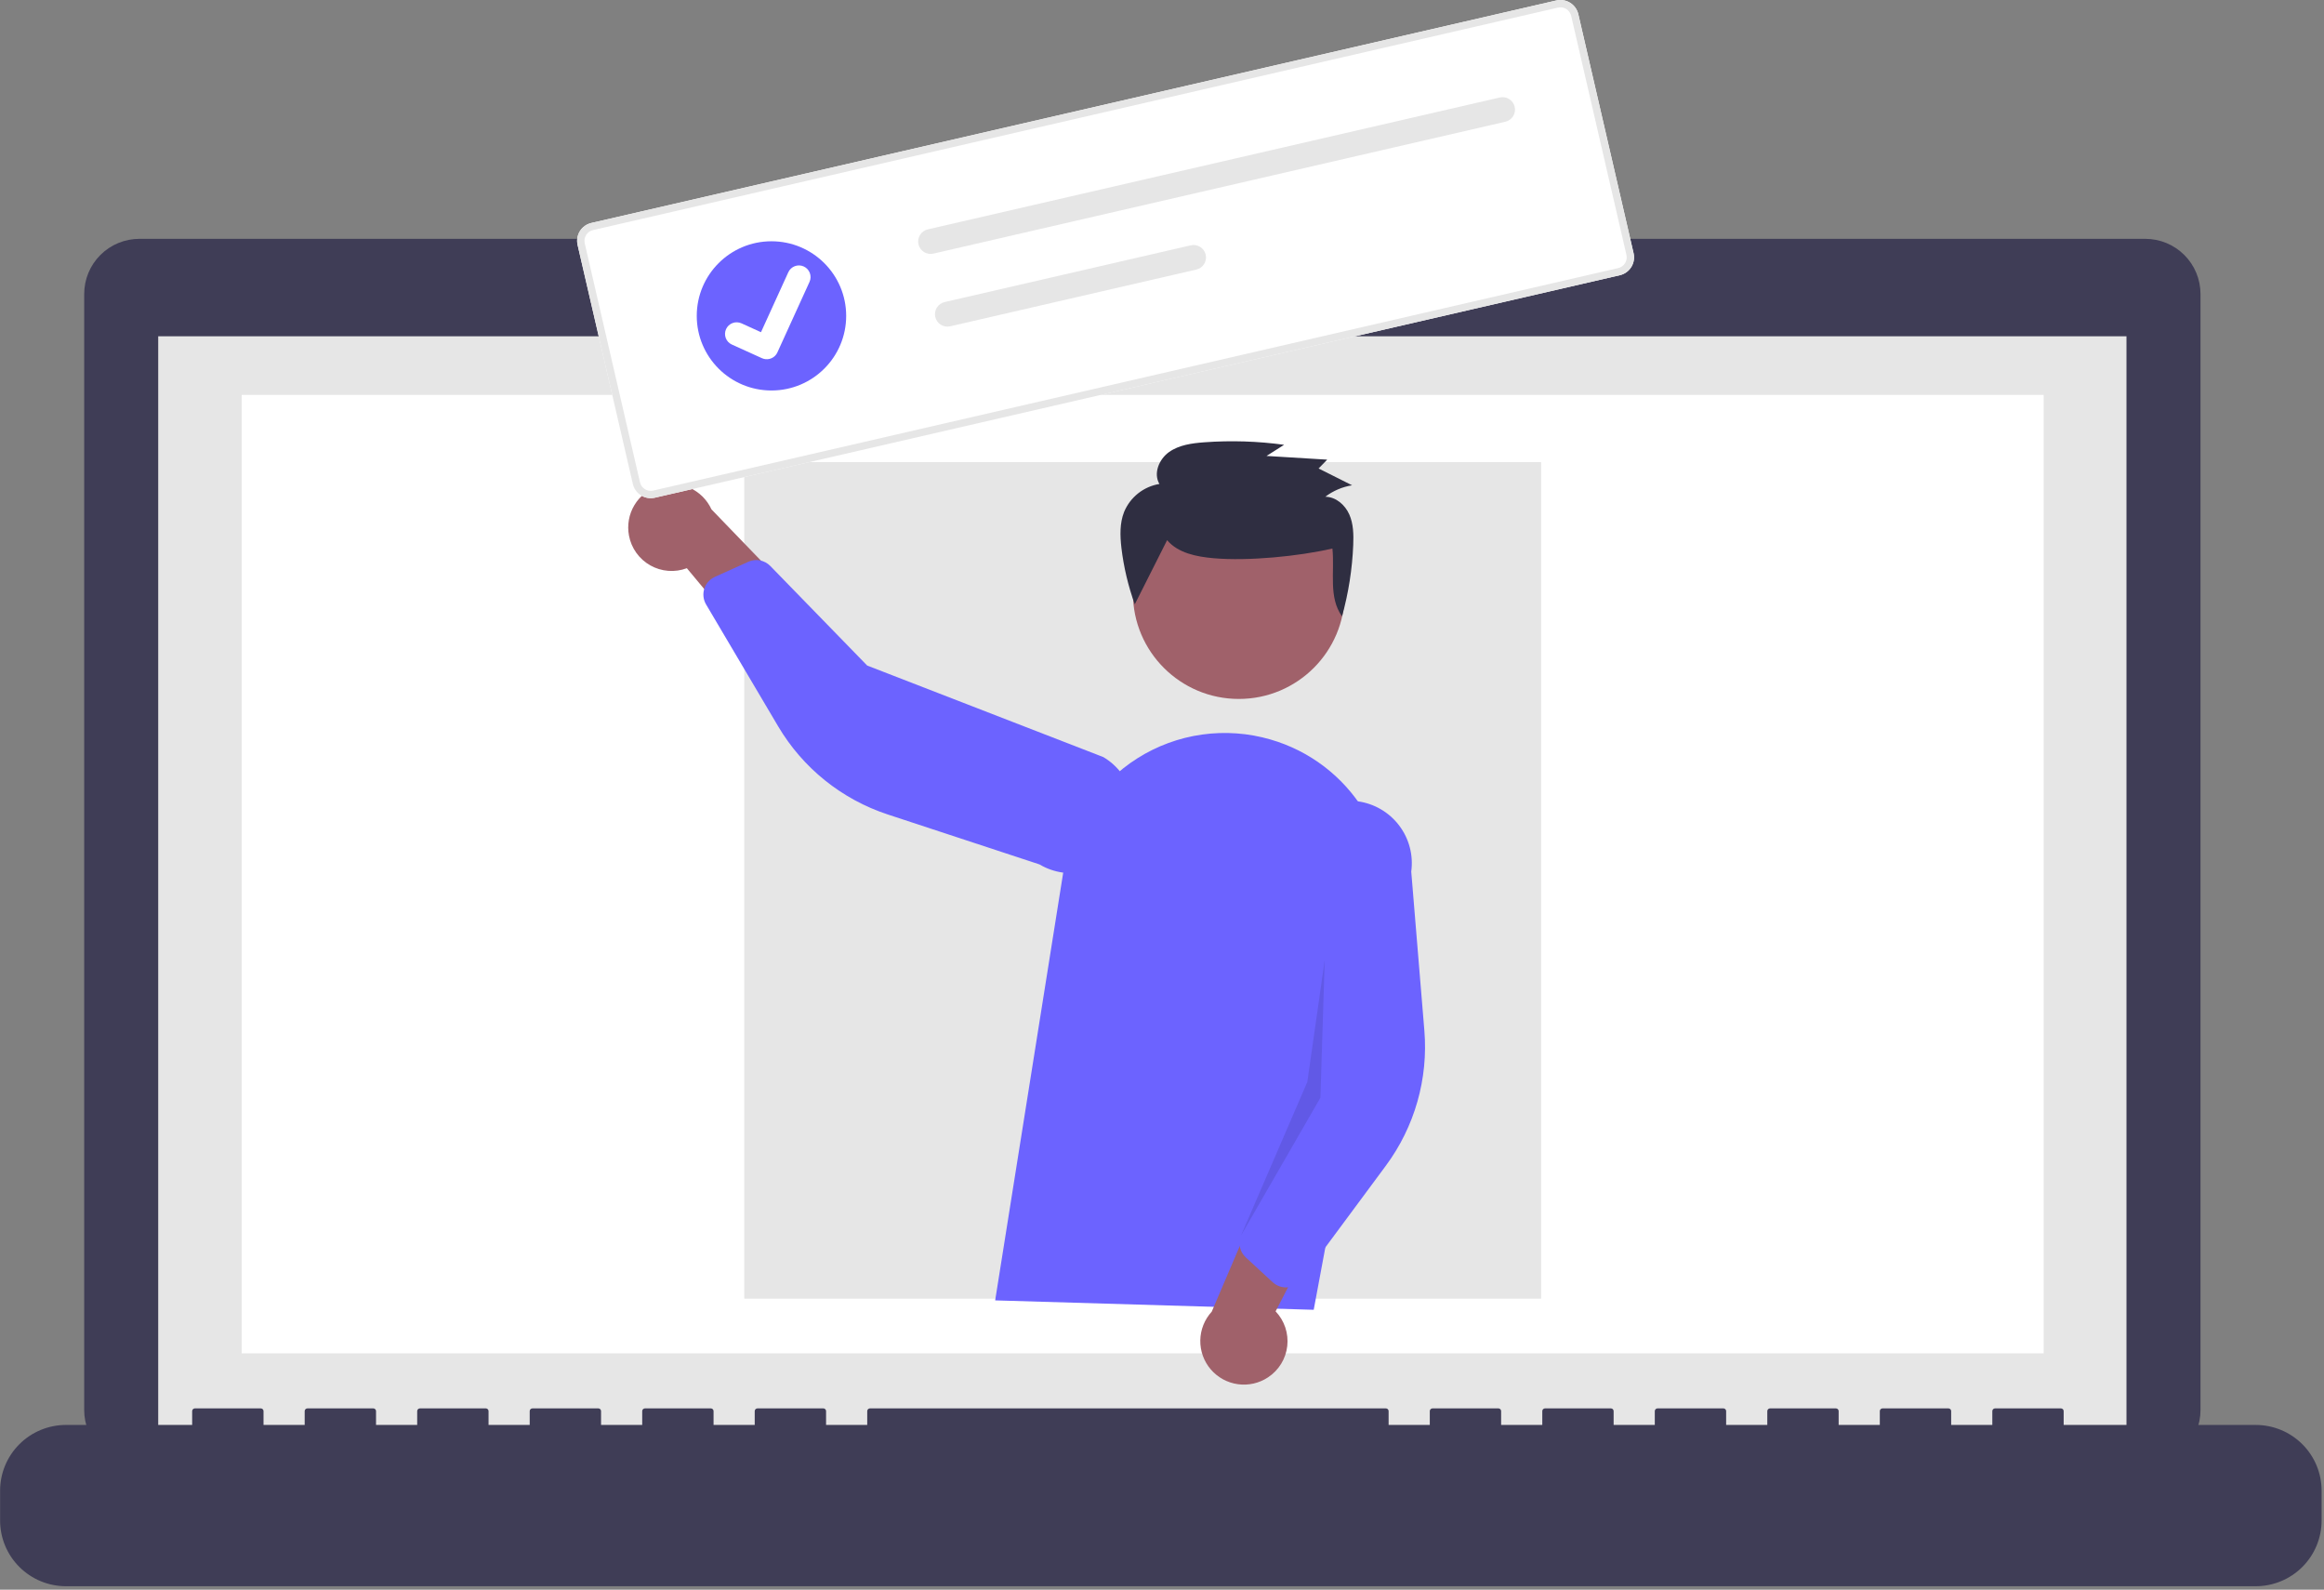 <svg width="465" height="318" viewBox="0 0 465 318" fill="none" xmlns="http://www.w3.org/2000/svg">
<rect x="0" y="0" width="465" height="318" fill="#808080" stroke="none"/>
<path d="M429.242 47.776H265.93V44.416H191.879V47.776H27.895C24.965 47.776 22.155 48.938 20.083 51.007C18.011 53.076 16.847 55.881 16.847 58.807V58.807V282.078C16.847 285.004 18.011 287.81 20.083 289.878C22.155 291.947 24.965 293.109 27.895 293.109H429.242C432.172 293.109 434.982 291.947 437.053 289.878C439.125 287.81 440.289 285.004 440.289 282.078V58.805C440.289 55.88 439.125 53.075 437.053 51.007C434.981 48.938 432.171 47.776 429.242 47.776V47.776Z" fill="#3F3D56"/>
<path d="M425.478 67.268H31.658V289.075H425.478V67.268Z" fill="#E6E6E6"/>
<path d="M408.91 78.998H48.36V270.722H408.91V78.998Z" fill="white"/>
<path d="M228.231 61.22C230.462 61.22 232.271 59.414 232.271 57.187C232.271 54.959 230.462 53.154 228.231 53.154C226 53.154 224.192 54.959 224.192 57.187C224.192 59.414 226 61.22 228.231 61.22Z" fill="#6C63FF"/>
<path d="M451.346 285.042H412.911V282.277C412.911 282.132 412.854 281.992 412.751 281.889C412.648 281.787 412.508 281.729 412.362 281.729H399.185C399.039 281.729 398.899 281.787 398.796 281.889C398.693 281.992 398.635 282.132 398.635 282.277V282.277V285.042H390.4V282.277C390.4 282.132 390.342 281.992 390.239 281.889C390.136 281.787 389.996 281.729 389.851 281.729H376.673C376.528 281.729 376.388 281.787 376.285 281.889C376.182 281.992 376.124 282.132 376.124 282.277V282.277V285.042H367.888V282.277C367.888 282.132 367.831 281.992 367.728 281.889C367.624 281.787 367.485 281.729 367.339 281.729H354.162C354.016 281.729 353.876 281.787 353.773 281.889C353.67 281.992 353.612 282.132 353.612 282.277V282.277V285.042H345.377V282.277C345.377 282.132 345.319 281.992 345.216 281.889C345.113 281.787 344.973 281.729 344.828 281.729H331.651C331.505 281.729 331.365 281.787 331.262 281.889C331.159 281.992 331.101 282.132 331.101 282.277V282.277V285.042H322.865V282.277C322.865 282.132 322.807 281.992 322.704 281.889C322.601 281.787 322.462 281.729 322.316 281.729H309.139C308.993 281.729 308.854 281.787 308.751 281.889C308.648 281.992 308.59 282.132 308.59 282.277V282.277V285.042H300.354V282.277C300.354 282.132 300.296 281.992 300.193 281.889C300.09 281.787 299.95 281.729 299.804 281.729H286.63C286.484 281.729 286.345 281.787 286.242 281.889C286.139 281.992 286.081 282.132 286.081 282.277V282.277V285.042H277.842V282.277C277.842 282.132 277.784 281.992 277.681 281.889C277.578 281.787 277.439 281.729 277.293 281.729H174.07C173.924 281.729 173.784 281.787 173.681 281.889C173.578 281.992 173.521 282.132 173.521 282.277V282.277V285.042H165.285V282.277C165.285 282.132 165.227 281.992 165.124 281.889C165.021 281.787 164.881 281.729 164.736 281.729H151.558C151.413 281.729 151.273 281.787 151.17 281.889C151.067 281.992 151.009 282.132 151.009 282.277V282.277V285.042H142.773V282.277C142.773 282.132 142.716 281.992 142.613 281.889C142.51 281.787 142.37 281.729 142.224 281.729H129.047C128.902 281.729 128.762 281.787 128.659 281.889C128.556 281.992 128.498 282.132 128.498 282.277V282.277V285.042H120.262V282.277C120.262 282.132 120.204 281.992 120.101 281.889C119.998 281.787 119.858 281.729 119.713 281.729H106.536C106.39 281.729 106.25 281.787 106.147 281.889C106.044 281.992 105.987 282.132 105.987 282.277V282.277V285.042H97.752V282.277C97.752 282.132 97.694 281.992 97.591 281.889C97.488 281.787 97.349 281.729 97.203 281.729H84.024C83.879 281.729 83.739 281.787 83.636 281.889C83.533 281.992 83.475 282.132 83.475 282.277V282.277V285.042H75.239V282.277C75.239 282.132 75.181 281.992 75.079 281.889C74.975 281.787 74.836 281.729 74.69 281.729H61.513C61.367 281.729 61.227 281.787 61.124 281.889C61.021 281.992 60.963 282.132 60.963 282.277V282.277V285.042H52.728V282.277C52.728 282.132 52.67 281.992 52.567 281.889C52.464 281.787 52.324 281.729 52.179 281.729H38.999C38.853 281.729 38.713 281.787 38.61 281.889C38.507 281.992 38.449 282.132 38.449 282.277V282.277V285.042H13.195C9.7 285.042 6.349 286.428 3.877 288.896C1.406 291.363 0.018 294.71 0.018 298.199V304.148C0.018 307.638 1.406 310.984 3.877 313.451C6.349 315.919 9.7 317.305 13.195 317.305H451.346C454.84 317.305 458.192 315.919 460.663 313.452C463.134 310.984 464.523 307.638 464.523 304.149V298.2C464.523 294.71 463.135 291.364 460.663 288.896C458.192 286.429 454.84 285.043 451.346 285.043V285.042Z" fill="#3F3D56"/>
<path d="M308.355 92.445H148.916V259.781H308.355V92.445Z" fill="#E6E6E6"/>
<path d="M247.873 139.815C259.576 139.815 269.063 130.343 269.063 118.659C269.063 106.974 259.576 97.502 247.873 97.502C236.17 97.502 226.683 106.974 226.683 118.659C226.683 130.343 236.17 139.815 247.873 139.815Z" fill="#A0616A"/>
<path d="M199.119 260.126L212.803 174.116C213.53 169.543 215.225 165.177 217.774 161.309C220.323 157.441 223.668 154.159 227.586 151.681C231.504 149.204 235.905 147.588 240.497 146.942C245.089 146.295 249.767 146.632 254.218 147.93V147.93C262.001 150.178 268.666 155.242 272.91 162.133C277.153 169.024 278.672 177.247 277.168 185.196L262.856 262.007L199.119 260.126Z" fill="#6C63FF"/>
<path d="M253.723 275.515C254.781 274.818 255.674 273.897 256.337 272.817C257 271.738 257.418 270.526 257.562 269.268C257.705 268.01 257.571 266.736 257.168 265.535C256.765 264.335 256.103 263.237 255.23 262.319L269.375 234.969L253.445 236.666L242.454 262.378C241.014 263.948 240.198 265.989 240.162 268.118C240.126 270.247 240.872 272.315 242.259 273.932C243.646 275.549 245.578 276.603 247.69 276.894C249.802 277.186 251.948 276.696 253.722 275.516L253.723 275.515Z" fill="#A0616A"/>
<path d="M256.752 257.495C255.97 257.385 255.24 257.039 254.659 256.504L249.247 251.51C248.662 250.968 248.259 250.26 248.09 249.482C247.922 248.703 247.997 247.892 248.305 247.157L259.122 221.558L257.587 170.978C258.036 167.697 259.771 164.728 262.412 162.724C265.053 160.72 268.383 159.846 271.67 160.294C274.956 160.741 277.93 162.474 279.937 165.111C281.944 167.748 282.82 171.073 282.371 174.354V174.354L284.995 206.15C285.793 215.8 283.052 225.41 277.284 233.194L260.416 255.963C260.091 256.4 259.678 256.765 259.203 257.032C258.728 257.3 258.202 257.465 257.66 257.516C257.357 257.545 257.053 257.538 256.752 257.495V257.495Z" fill="#6C63FF"/>
<path d="M125.848 107.132C126.079 108.377 126.58 109.556 127.317 110.587C128.054 111.618 129.008 112.474 130.112 113.097C131.217 113.72 132.444 114.093 133.709 114.191C134.973 114.289 136.244 114.108 137.431 113.663L157.141 137.332L161.786 122.023L142.357 101.894C141.471 99.958 139.906 98.414 137.957 97.552C136.008 96.689 133.811 96.569 131.78 97.214C129.749 97.859 128.024 99.223 126.931 101.05C125.838 102.877 125.453 105.041 125.849 107.132H125.848Z" fill="#A0616A"/>
<path d="M141.288 116.943C141.695 116.266 142.298 115.73 143.018 115.405L149.735 112.376C150.463 112.049 151.273 111.954 152.057 112.103C152.841 112.252 153.56 112.637 154.117 113.207L173.51 133.133L220.759 151.443C222.172 152.28 223.406 153.387 224.391 154.7C225.375 156.013 226.091 157.508 226.497 159.097C226.903 160.687 226.991 162.341 226.756 163.965C226.522 165.588 225.969 167.15 225.13 168.56C224.291 169.971 223.181 171.202 221.865 172.184C220.549 173.166 219.052 173.88 217.459 174.284C215.867 174.688 214.21 174.775 212.584 174.54C210.958 174.305 209.394 173.752 207.982 172.913V172.913L177.635 162.928C168.423 159.899 160.627 153.632 155.697 145.294L141.275 120.908C140.998 120.439 140.823 119.917 140.761 119.376C140.7 118.835 140.753 118.287 140.917 117.768C141.008 117.479 141.133 117.202 141.29 116.943L141.288 116.943Z" fill="#6C63FF"/>
<path opacity="0.1" d="M265.06 192.019L264.198 219.583L248.305 247.159L261.575 216.431L265.06 192.019Z" fill="black"/>
<path d="M233.523 108.054C235.709 110.637 239.407 111.365 242.819 111.664C249.749 112.271 259.825 111.288 266.596 109.726C267.08 114.403 265.762 119.446 268.521 123.293C269.814 118.635 270.566 113.844 270.762 109.014C270.846 106.946 270.813 104.8 269.97 102.899C269.127 100.997 267.289 99.383 265.171 99.367C266.744 98.175 268.587 97.389 270.536 97.076L263.832 93.713L265.554 91.948L253.417 91.207L256.932 88.977C251.641 88.251 246.289 88.083 240.962 88.475C238.489 88.657 235.903 89.005 233.899 90.436C231.896 91.867 230.738 94.71 231.982 96.811C230.424 97.066 228.958 97.714 227.721 98.694C226.485 99.673 225.519 100.952 224.916 102.408C224.023 104.669 224.105 107.181 224.38 109.591C224.838 113.445 225.735 117.234 227.054 120.885" fill="#2F2E41"/>
<path d="M324.108 55.054L131.025 99.561C130.077 99.778 129.081 99.612 128.256 99.097C127.431 98.582 126.844 97.761 126.624 96.815L115.567 48.995C115.349 48.048 115.516 47.054 116.032 46.23C116.547 45.406 117.369 44.82 118.317 44.601L311.399 0.094C312.347 -0.124 313.343 0.043 314.168 0.558C314.993 1.073 315.58 1.893 315.8 2.84L326.858 50.66C327.075 51.607 326.908 52.601 326.393 53.425C325.877 54.249 325.055 54.835 324.108 55.054Z" fill="white"/>
<path d="M324.108 55.054L131.025 99.561C130.077 99.778 129.081 99.612 128.256 99.097C127.431 98.582 126.844 97.761 126.624 96.815L115.567 48.995C115.349 48.048 115.516 47.054 116.032 46.23C116.547 45.406 117.369 44.82 118.317 44.601L311.399 0.094C312.347 -0.124 313.343 0.043 314.168 0.558C314.993 1.073 315.58 1.893 315.8 2.84L326.858 50.66C327.075 51.607 326.908 52.601 326.393 53.425C325.877 54.249 325.055 54.835 324.108 55.054ZM118.647 46.029C118.078 46.161 117.585 46.512 117.276 47.007C116.967 47.501 116.866 48.098 116.997 48.666L128.054 96.486C128.186 97.054 128.538 97.547 129.034 97.856C129.529 98.165 130.126 98.265 130.695 98.134L323.778 53.627C324.346 53.495 324.84 53.144 325.149 52.65C325.458 52.155 325.559 51.559 325.428 50.99L314.37 3.169C314.238 2.601 313.886 2.109 313.391 1.8C312.896 1.491 312.298 1.391 311.729 1.522L118.647 46.029Z" fill="#E6E6E6"/>
<path d="M185.645 45.881C185.326 45.954 185.024 46.089 184.758 46.278C184.491 46.467 184.264 46.707 184.09 46.984C183.916 47.261 183.799 47.569 183.744 47.891C183.689 48.213 183.699 48.543 183.772 48.861C183.845 49.18 183.98 49.481 184.17 49.747C184.359 50.014 184.6 50.24 184.877 50.413C185.154 50.587 185.463 50.704 185.786 50.759C186.108 50.813 186.438 50.804 186.757 50.73L186.766 50.729L301.205 24.349C301.848 24.2 302.405 23.802 302.755 23.243C303.104 22.684 303.217 22.009 303.068 21.367C302.92 20.725 302.522 20.168 301.963 19.818C301.403 19.468 300.728 19.355 300.084 19.502L185.645 45.881Z" fill="#E6E6E6"/>
<path d="M189.008 60.424C188.689 60.497 188.387 60.632 188.12 60.821C187.854 61.01 187.627 61.25 187.453 61.527C187.279 61.804 187.161 62.112 187.107 62.434C187.052 62.756 187.062 63.086 187.135 63.404C187.208 63.723 187.343 64.024 187.533 64.29C187.722 64.556 187.962 64.783 188.24 64.957C188.517 65.13 188.826 65.247 189.148 65.302C189.471 65.356 189.801 65.347 190.12 65.273L190.129 65.272L239.372 53.921C240.016 53.773 240.575 53.376 240.926 52.818C241.277 52.259 241.391 51.584 241.244 50.941C241.096 50.298 240.699 49.74 240.139 49.389C239.58 49.038 238.904 48.924 238.26 49.071L238.251 49.073L189.008 60.424Z" fill="#E6E6E6"/>
<path d="M154.36 78.113C162.615 78.113 169.308 71.431 169.308 63.188C169.308 54.946 162.615 48.264 154.36 48.264C146.104 48.264 139.411 54.946 139.411 63.188C139.411 71.431 146.104 78.113 154.36 78.113Z" fill="#6C63FF"/>
<path d="M153.939 71.798C153.45 71.912 152.937 71.864 152.478 71.66L152.449 71.648L146.434 68.922C146.155 68.795 145.904 68.615 145.694 68.392C145.485 68.168 145.321 67.906 145.213 67.619C145.106 67.332 145.055 67.028 145.066 66.722C145.076 66.416 145.147 66.115 145.274 65.836C145.401 65.557 145.581 65.306 145.806 65.097C146.03 64.889 146.293 64.726 146.58 64.619C146.867 64.511 147.173 64.462 147.479 64.473C147.786 64.483 148.087 64.554 148.366 64.681L152.263 66.453L157.731 54.458C157.987 53.896 158.456 53.459 159.035 53.242C159.614 53.026 160.255 53.048 160.817 53.303V53.303L160.785 53.382L160.819 53.303C161.381 53.559 161.819 54.028 162.035 54.606C162.252 55.184 162.23 55.824 161.975 56.385L155.544 70.496C155.395 70.822 155.173 71.108 154.895 71.334C154.617 71.559 154.291 71.718 153.942 71.797L153.939 71.798Z" fill="white"/>
</svg>
